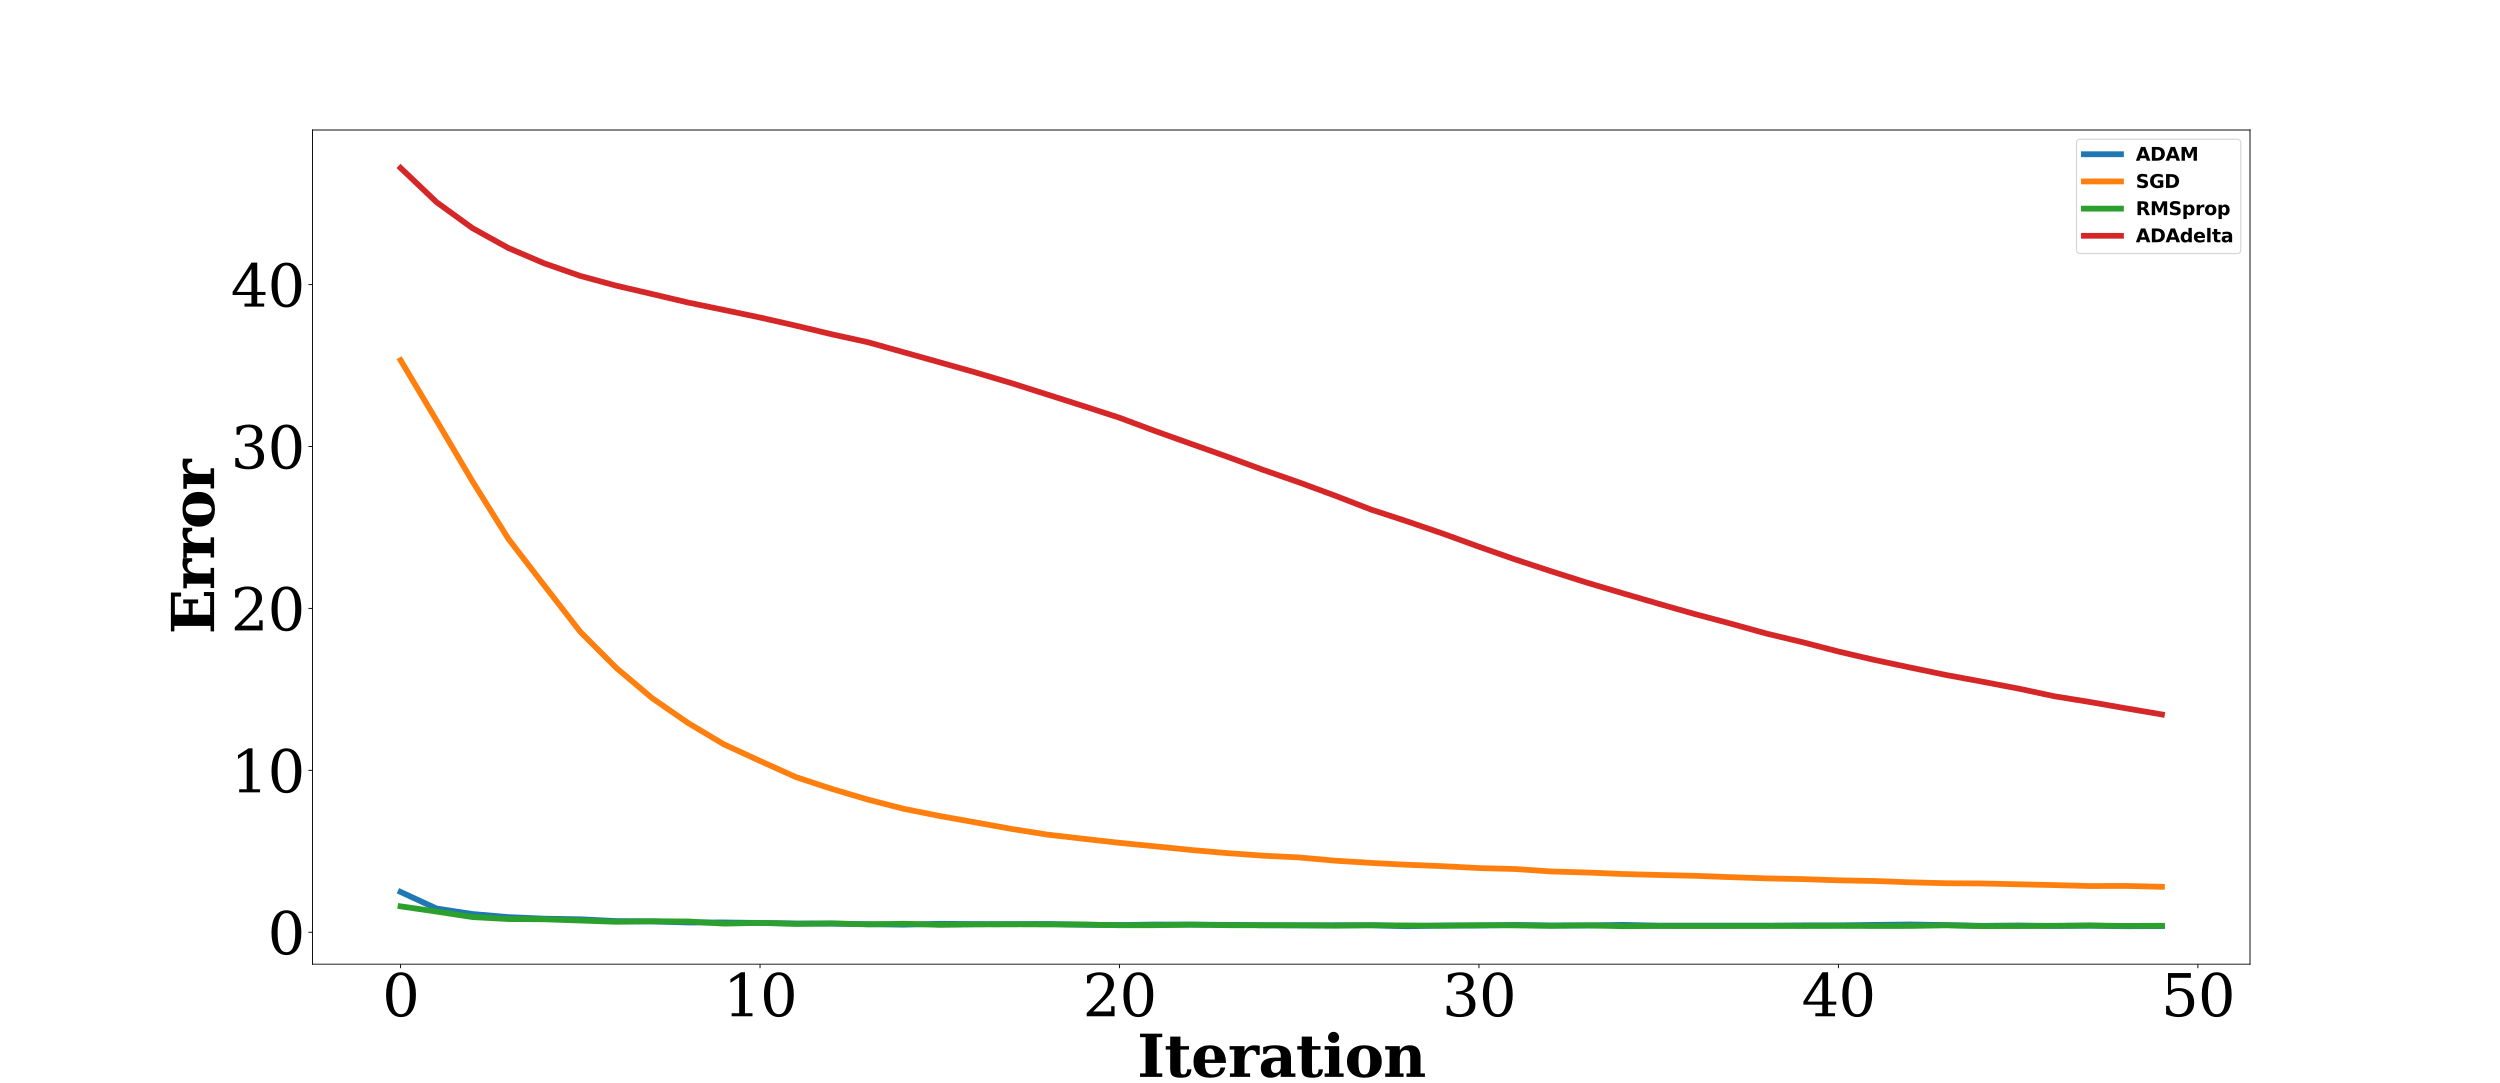 <?xml version="1.0" encoding="utf-8" standalone="no"?>
<!DOCTYPE svg PUBLIC "-//W3C//DTD SVG 1.1//EN"
  "http://www.w3.org/Graphics/SVG/1.1/DTD/svg11.dtd">
<svg height="936pt" version="1.1" viewBox="0 0 2160 936" width="2160pt" xmlns="http://www.w3.org/2000/svg" xmlns:xlink="http://www.w3.org/1999/xlink">
 <defs>
  <style type="text/css">*{stroke-linecap:butt;stroke-linejoin:round;}</style>
 </defs>
 <g id="figure_1">
  <g id="patch_1">
   <path d="M 0 936 
L 2160 936 
L 2160 0 
L 0 0 
z
" style="fill:#ffffff;"/>
  </g>
  <g id="axes_1">
   <g id="patch_2">
    <path d="M 270 833.04 
L 1944 833.04 
L 1944 112.32 
L 270 112.32 
z
" style="fill:#ffffff;"/>
   </g>
   <g id="matplotlib.axis_1">
    <g id="xtick_1">
     <g id="line2d_1">
      <defs>
       <path d="M 0 0 
L 0 3.5 
" id="m3f692410fd" style="stroke:#000000;stroke-width:0.8;"/>
      </defs>
      <g>
       <use style="stroke:#000000;stroke-width:0.8;" x="346.091" xlink:href="#m3f692410fd" y="833.04"/>
      </g>
     </g>
     <g id="text_1">
      <!-- 0 -->
      <g transform="translate(330.185 878.032)scale(0.5 -0.5)">
       <defs>
        <path d="M 2034 219 
Q 2513 219 2750 744 
Q 2988 1269 2988 2328 
Q 2988 3391 2750 3916 
Q 2513 4441 2034 4441 
Q 1556 4441 1318 3916 
Q 1081 3391 1081 2328 
Q 1081 1269 1318 744 
Q 1556 219 2034 219 
z
M 2034 -91 
Q 1275 -91 848 546 
Q 422 1184 422 2328 
Q 422 3475 848 4112 
Q 1275 4750 2034 4750 
Q 2797 4750 3222 4112 
Q 3647 3475 3647 2328 
Q 3647 1184 3222 546 
Q 2797 -91 2034 -91 
z
" id="DejaVuSerif-30" transform="scale(0.016)"/>
       </defs>
       <use xlink:href="#DejaVuSerif-30"/>
      </g>
     </g>
    </g>
    <g id="xtick_2">
     <g id="line2d_2">
      <g>
       <use style="stroke:#000000;stroke-width:0.8;" x="656.666" xlink:href="#m3f692410fd" y="833.04"/>
      </g>
     </g>
     <g id="text_2">
      <!-- 10 -->
      <g transform="translate(624.854 878.032)scale(0.5 -0.5)">
       <defs>
        <path d="M 909 0 
L 909 331 
L 1722 331 
L 1722 4213 
L 781 3603 
L 781 4013 
L 1919 4750 
L 2350 4750 
L 2350 331 
L 3163 331 
L 3163 0 
L 909 0 
z
" id="DejaVuSerif-31" transform="scale(0.016)"/>
       </defs>
       <use xlink:href="#DejaVuSerif-31"/>
       <use x="63.623" xlink:href="#DejaVuSerif-30"/>
      </g>
     </g>
    </g>
    <g id="xtick_3">
     <g id="line2d_3">
      <g>
       <use style="stroke:#000000;stroke-width:0.8;" x="967.241" xlink:href="#m3f692410fd" y="833.04"/>
      </g>
     </g>
     <g id="text_3">
      <!-- 20 -->
      <g transform="translate(935.429 878.032)scale(0.5 -0.5)">
       <defs>
        <path d="M 819 3553 
L 469 3553 
L 469 4384 
Q 803 4563 1142 4656 
Q 1481 4750 1806 4750 
Q 2534 4750 2956 4397 
Q 3378 4044 3378 3438 
Q 3378 2753 2422 1800 
Q 2347 1728 2309 1691 
L 1131 513 
L 3078 513 
L 3078 1088 
L 3444 1088 
L 3444 0 
L 434 0 
L 434 341 
L 1850 1753 
Q 2319 2222 2519 2614 
Q 2719 3006 2719 3438 
Q 2719 3909 2473 4175 
Q 2228 4441 1797 4441 
Q 1350 4441 1106 4219 
Q 863 3997 819 3553 
z
" id="DejaVuSerif-32" transform="scale(0.016)"/>
       </defs>
       <use xlink:href="#DejaVuSerif-32"/>
       <use x="63.623" xlink:href="#DejaVuSerif-30"/>
      </g>
     </g>
    </g>
    <g id="xtick_4">
     <g id="line2d_4">
      <g>
       <use style="stroke:#000000;stroke-width:0.8;" x="1277.816" xlink:href="#m3f692410fd" y="833.04"/>
      </g>
     </g>
     <g id="text_4">
      <!-- 30 -->
      <g transform="translate(1246.004 878.032)scale(0.5 -0.5)">
       <defs>
        <path d="M 622 4469 
Q 988 4606 1323 4678 
Q 1659 4750 1953 4750 
Q 2638 4750 3022 4454 
Q 3406 4159 3406 3634 
Q 3406 3213 3140 2930 
Q 2875 2647 2388 2547 
Q 2963 2466 3280 2130 
Q 3597 1794 3597 1259 
Q 3597 606 3158 257 
Q 2719 -91 1894 -91 
Q 1528 -91 1179 -12 
Q 831 66 488 225 
L 488 1131 
L 838 1131 
Q 869 681 1141 450 
Q 1413 219 1906 219 
Q 2384 219 2661 495 
Q 2938 772 2938 1253 
Q 2938 1803 2653 2086 
Q 2369 2369 1819 2369 
L 1522 2369 
L 1522 2688 
L 1678 2688 
Q 2225 2688 2498 2914 
Q 2772 3141 2772 3597 
Q 2772 4006 2547 4223 
Q 2322 4441 1900 4441 
Q 1478 4441 1245 4241 
Q 1013 4041 972 3647 
L 622 3647 
L 622 4469 
z
" id="DejaVuSerif-33" transform="scale(0.016)"/>
       </defs>
       <use xlink:href="#DejaVuSerif-33"/>
       <use x="63.623" xlink:href="#DejaVuSerif-30"/>
      </g>
     </g>
    </g>
    <g id="xtick_5">
     <g id="line2d_5">
      <g>
       <use style="stroke:#000000;stroke-width:0.8;" x="1588.391" xlink:href="#m3f692410fd" y="833.04"/>
      </g>
     </g>
     <g id="text_5">
      <!-- 40 -->
      <g transform="translate(1556.579 878.032)scale(0.5 -0.5)">
       <defs>
        <path d="M 2234 1581 
L 2234 4063 
L 641 1581 
L 2234 1581 
z
M 3609 0 
L 1484 0 
L 1484 331 
L 2234 331 
L 2234 1247 
L 197 1247 
L 197 1588 
L 2241 4750 
L 2859 4750 
L 2859 1581 
L 3750 1581 
L 3750 1247 
L 2859 1247 
L 2859 331 
L 3609 331 
L 3609 0 
z
" id="DejaVuSerif-34" transform="scale(0.016)"/>
       </defs>
       <use xlink:href="#DejaVuSerif-34"/>
       <use x="63.623" xlink:href="#DejaVuSerif-30"/>
      </g>
     </g>
    </g>
    <g id="xtick_6">
     <g id="line2d_6">
      <g>
       <use style="stroke:#000000;stroke-width:0.8;" x="1898.967" xlink:href="#m3f692410fd" y="833.04"/>
      </g>
     </g>
     <g id="text_6">
      <!-- 50 -->
      <g transform="translate(1867.154 878.032)scale(0.5 -0.5)">
       <defs>
        <path d="M 3219 4666 
L 3219 4153 
L 1081 4153 
L 1081 2816 
Q 1244 2928 1461 2984 
Q 1678 3041 1947 3041 
Q 2703 3041 3140 2622 
Q 3578 2203 3578 1478 
Q 3578 738 3136 323 
Q 2694 -91 1894 -91 
Q 1572 -91 1234 -12 
Q 897 66 544 225 
L 544 1131 
L 897 1131 
Q 925 688 1179 453 
Q 1434 219 1894 219 
Q 2388 219 2653 544 
Q 2919 869 2919 1478 
Q 2919 2084 2655 2407 
Q 2391 2731 1894 2731 
Q 1613 2731 1398 2631 
Q 1184 2531 1019 2322 
L 750 2322 
L 750 4666 
L 3219 4666 
z
" id="DejaVuSerif-35" transform="scale(0.016)"/>
       </defs>
       <use xlink:href="#DejaVuSerif-35"/>
       <use x="63.623" xlink:href="#DejaVuSerif-30"/>
      </g>
     </g>
    </g>
    <g id="text_7">
     <!-- Iteration -->
     <g transform="translate(982.586 930.423)scale(0.5 -0.5)">
      <defs>
       <path d="M 300 0 
L 300 378 
L 897 378 
L 897 4288 
L 300 4288 
L 300 4666 
L 2700 4666 
L 2700 4288 
L 2100 4288 
L 2100 378 
L 2700 378 
L 2700 0 
L 300 0 
z
" id="DejaVuSerif-Bold-49" transform="scale(0.016)"/>
       <path d="M 634 2944 
L 153 2944 
L 153 3322 
L 634 3322 
L 634 4353 
L 1741 4353 
L 1741 3322 
L 2663 3322 
L 2663 2944 
L 1741 2944 
L 1741 909 
Q 1741 475 1809 369 
Q 1878 263 2059 263 
Q 2259 263 2356 397 
Q 2453 531 2459 813 
L 2925 813 
Q 2897 313 2651 111 
Q 2406 -91 1806 -91 
Q 1122 -91 878 123 
Q 634 338 634 909 
L 634 2944 
z
" id="DejaVuSerif-Bold-74" transform="scale(0.016)"/>
       <path d="M 2566 1875 
Q 2566 2531 2444 2795 
Q 2322 3059 2028 3059 
Q 1744 3059 1620 2800 
Q 1497 2541 1497 1931 
L 1497 1875 
L 2566 1875 
z
M 3781 1503 
L 1497 1503 
L 1497 1478 
Q 1497 834 1690 548 
Q 1884 263 2316 263 
Q 2675 263 2897 453 
Q 3119 644 3181 1006 
L 3700 1006 
Q 3566 441 3166 175 
Q 2766 -91 2047 -91 
Q 1184 -91 723 364 
Q 263 819 263 1663 
Q 263 2488 734 2950 
Q 1206 3413 2047 3413 
Q 2872 3413 3312 2927 
Q 3753 2441 3781 1503 
z
" id="DejaVuSerif-Bold-65" transform="scale(0.016)"/>
       <path d="M 3438 3359 
L 3438 2369 
L 3084 2369 
Q 3066 2634 2941 2764 
Q 2816 2894 2578 2894 
Q 2216 2894 2006 2575 
Q 1797 2256 1797 1691 
L 1797 378 
L 2400 378 
L 2400 0 
L 219 0 
L 219 378 
L 691 378 
L 691 2944 
L 184 2944 
L 184 3322 
L 1797 3322 
L 1797 2731 
Q 1959 3078 2226 3245 
Q 2494 3413 2881 3413 
Q 2978 3413 3117 3398 
Q 3256 3384 3438 3359 
z
" id="DejaVuSerif-Bold-72" transform="scale(0.016)"/>
       <path d="M 3525 2041 
L 3525 378 
L 4000 378 
L 4000 0 
L 2419 0 
L 2419 422 
Q 2200 159 1931 34 
Q 1663 -91 1319 -91 
Q 809 -91 536 182 
Q 263 456 263 966 
Q 263 1525 655 1803 
Q 1047 2081 1838 2081 
L 2419 2081 
L 2419 2278 
Q 2419 2681 2228 2873 
Q 2038 3066 1638 3066 
Q 1306 3066 1126 2930 
Q 947 2794 872 2484 
L 519 2484 
L 519 3200 
Q 816 3306 1134 3359 
Q 1453 3413 1806 3413 
Q 2697 3413 3111 3081 
Q 3525 2750 3525 2041 
z
M 2419 1044 
L 2419 1709 
L 2003 1709 
Q 1694 1709 1528 1540 
Q 1363 1372 1363 1056 
Q 1363 741 1483 584 
Q 1603 428 1850 428 
Q 2106 428 2262 597 
Q 2419 766 2419 1044 
z
" id="DejaVuSerif-Bold-61" transform="scale(0.016)"/>
       <path d="M 588 4263 
Q 588 4516 763 4689 
Q 938 4863 1191 4863 
Q 1438 4863 1611 4689 
Q 1784 4516 1784 4263 
Q 1784 4016 1611 3842 
Q 1438 3669 1191 3669 
Q 938 3669 763 3841 
Q 588 4013 588 4263 
z
M 1797 378 
L 2272 378 
L 2272 0 
L 219 0 
L 219 378 
L 691 378 
L 691 2944 
L 219 2944 
L 219 3322 
L 1797 3322 
L 1797 378 
z
" id="DejaVuSerif-Bold-69" transform="scale(0.016)"/>
       <path d="M 2138 263 
Q 2488 263 2630 563 
Q 2772 863 2772 1663 
Q 2772 2463 2631 2761 
Q 2491 3059 2138 3059 
Q 1784 3059 1640 2757 
Q 1497 2456 1497 1663 
Q 1497 869 1640 566 
Q 1784 263 2138 263 
z
M 2138 -91 
Q 1259 -91 761 376 
Q 263 844 263 1663 
Q 263 2484 761 2948 
Q 1259 3413 2138 3413 
Q 3019 3413 3516 2948 
Q 4013 2484 4013 1663 
Q 4013 844 3514 376 
Q 3016 -91 2138 -91 
z
" id="DejaVuSerif-Bold-6f" transform="scale(0.016)"/>
       <path d="M 219 0 
L 219 378 
L 691 378 
L 691 2944 
L 219 2944 
L 219 3322 
L 1797 3322 
L 1797 2853 
Q 1997 3150 2253 3281 
Q 2509 3413 2900 3413 
Q 3459 3413 3745 3083 
Q 4031 2753 4031 2113 
L 4031 378 
L 4506 378 
L 4506 0 
L 2522 0 
L 2522 378 
L 2925 378 
L 2925 2144 
Q 2925 2566 2817 2730 
Q 2709 2894 2444 2894 
Q 2109 2894 1953 2648 
Q 1797 2403 1797 1869 
L 1797 378 
L 2203 378 
L 2203 0 
L 219 0 
z
" id="DejaVuSerif-Bold-6e" transform="scale(0.016)"/>
      </defs>
      <use xlink:href="#DejaVuSerif-Bold-49"/>
      <use x="46.777" xlink:href="#DejaVuSerif-Bold-74"/>
      <use x="92.969" xlink:href="#DejaVuSerif-Bold-65"/>
      <use x="156.592" xlink:href="#DejaVuSerif-Bold-72"/>
      <use x="209.277" xlink:href="#DejaVuSerif-Bold-61"/>
      <use x="274.072" xlink:href="#DejaVuSerif-Bold-74"/>
      <use x="320.264" xlink:href="#DejaVuSerif-Bold-69"/>
      <use x="358.252" xlink:href="#DejaVuSerif-Bold-6f"/>
      <use x="424.951" xlink:href="#DejaVuSerif-Bold-6e"/>
     </g>
    </g>
   </g>
   <g id="matplotlib.axis_2">
    <g id="ytick_1">
     <g id="line2d_7">
      <defs>
       <path d="M 0 0 
L -3.5 0 
" id="m3e4171f55e" style="stroke:#000000;stroke-width:0.8;"/>
      </defs>
      <g>
       <use style="stroke:#000000;stroke-width:0.8;" x="270" xlink:href="#m3e4171f55e" y="805.453"/>
      </g>
     </g>
     <g id="text_8">
      <!-- 0 -->
      <g transform="translate(231.188 824.45)scale(0.5 -0.5)">
       <use xlink:href="#DejaVuSerif-30"/>
      </g>
     </g>
    </g>
    <g id="ytick_2">
     <g id="line2d_8">
      <g>
       <use style="stroke:#000000;stroke-width:0.8;" x="270" xlink:href="#m3e4171f55e" y="665.562"/>
      </g>
     </g>
     <g id="text_9">
      <!-- 10 -->
      <g transform="translate(199.375 684.558)scale(0.5 -0.5)">
       <use xlink:href="#DejaVuSerif-31"/>
       <use x="63.623" xlink:href="#DejaVuSerif-30"/>
      </g>
     </g>
    </g>
    <g id="ytick_3">
     <g id="line2d_9">
      <g>
       <use style="stroke:#000000;stroke-width:0.8;" x="270" xlink:href="#m3e4171f55e" y="525.67"/>
      </g>
     </g>
     <g id="text_10">
      <!-- 20 -->
      <g transform="translate(199.375 544.666)scale(0.5 -0.5)">
       <use xlink:href="#DejaVuSerif-32"/>
       <use x="63.623" xlink:href="#DejaVuSerif-30"/>
      </g>
     </g>
    </g>
    <g id="ytick_4">
     <g id="line2d_10">
      <g>
       <use style="stroke:#000000;stroke-width:0.8;" x="270" xlink:href="#m3e4171f55e" y="385.779"/>
      </g>
     </g>
     <g id="text_11">
      <!-- 30 -->
      <g transform="translate(199.375 404.775)scale(0.5 -0.5)">
       <use xlink:href="#DejaVuSerif-33"/>
       <use x="63.623" xlink:href="#DejaVuSerif-30"/>
      </g>
     </g>
    </g>
    <g id="ytick_5">
     <g id="line2d_11">
      <g>
       <use style="stroke:#000000;stroke-width:0.8;" x="270" xlink:href="#m3e4171f55e" y="245.887"/>
      </g>
     </g>
     <g id="text_12">
      <!-- 40 -->
      <g transform="translate(199.375 264.883)scale(0.5 -0.5)">
       <use xlink:href="#DejaVuSerif-34"/>
       <use x="63.623" xlink:href="#DejaVuSerif-30"/>
      </g>
     </g>
    </g>
    <g id="text_13">
     <!-- Error -->
     <g transform="translate(184.977 547.926)rotate(-90)scale(0.5 -0.5)">
      <defs>
       <path d="M 300 0 
L 300 378 
L 897 378 
L 897 4288 
L 300 4288 
L 300 4666 
L 4494 4666 
L 4494 3566 
L 4063 3566 
L 4063 4238 
L 2100 4238 
L 2100 2741 
L 3322 2741 
L 3322 3334 
L 3750 3334 
L 3750 1722 
L 3322 1722 
L 3322 2316 
L 2100 2316 
L 2100 428 
L 4122 428 
L 4122 1100 
L 4550 1100 
L 4550 0 
L 300 0 
z
" id="DejaVuSerif-Bold-45" transform="scale(0.016)"/>
      </defs>
      <use xlink:href="#DejaVuSerif-Bold-45"/>
      <use x="76.221" xlink:href="#DejaVuSerif-Bold-72"/>
      <use x="128.906" xlink:href="#DejaVuSerif-Bold-72"/>
      <use x="181.592" xlink:href="#DejaVuSerif-Bold-6f"/>
      <use x="248.291" xlink:href="#DejaVuSerif-Bold-72"/>
     </g>
    </g>
   </g>
   <g id="line2d_12">
    <path clip-path="url(#p4b90915962)" d="M 346.091 770.637 
L 377.148 784.973 
L 408.206 789.714 
L 439.263 792.385 
L 470.321 793.723 
L 501.378 794.277 
L 532.436 795.805 
L 563.494 796.11 
L 594.551 797.021 
L 625.609 797.004 
L 656.666 797.411 
L 687.724 797.88 
L 718.781 797.976 
L 749.839 798.518 
L 780.896 798.911 
L 811.954 798.17 
L 843.011 798.433 
L 874.069 798.481 
L 905.126 798.325 
L 936.184 798.969 
L 967.241 799.259 
L 998.299 798.79 
L 1029.356 798.857 
L 1060.414 799.092 
L 1091.471 799.372 
L 1122.529 799.49 
L 1153.586 799.424 
L 1184.644 799.388 
L 1215.701 800.28 
L 1246.759 799.636 
L 1277.816 799.677 
L 1308.874 799.151 
L 1339.931 799.614 
L 1370.989 799.559 
L 1402.046 799.094 
L 1433.104 799.741 
L 1464.161 799.718 
L 1495.219 799.745 
L 1526.276 799.761 
L 1557.334 799.541 
L 1588.391 799.506 
L 1619.449 799.104 
L 1650.506 798.769 
L 1681.564 799.26 
L 1712.622 799.928 
L 1743.679 799.637 
L 1774.737 800.033 
L 1805.794 799.753 
L 1836.852 800.274 
L 1867.909 800.106 
" style="fill:none;stroke:#1f77b4;stroke-linecap:square;stroke-width:5;"/>
   </g>
   <g id="line2d_13">
    <path clip-path="url(#p4b90915962)" d="M 346.091 311.197 
L 377.148 363.256 
L 408.206 415.886 
L 439.263 465.607 
L 470.321 505.921 
L 501.378 545.913 
L 532.436 577.028 
L 563.494 603.248 
L 594.551 624.693 
L 625.609 643.209 
L 656.666 657.464 
L 687.724 671.444 
L 718.781 681.639 
L 749.839 690.845 
L 780.896 698.849 
L 811.954 705.026 
L 843.011 710.587 
L 874.069 716.219 
L 905.126 721.141 
L 936.184 724.719 
L 967.241 728.227 
L 998.299 731.263 
L 1029.356 734.4 
L 1060.414 737.106 
L 1091.471 739.313 
L 1122.529 740.834 
L 1153.586 743.641 
L 1184.644 745.561 
L 1215.701 747.148 
L 1246.759 748.393 
L 1277.816 750.018 
L 1308.874 750.814 
L 1339.931 752.929 
L 1370.989 753.834 
L 1402.046 755.131 
L 1433.104 755.976 
L 1464.161 756.713 
L 1495.219 757.859 
L 1526.276 758.922 
L 1557.334 759.536 
L 1588.391 760.592 
L 1619.449 761.174 
L 1650.506 762.324 
L 1681.564 763.101 
L 1712.622 763.325 
L 1743.679 764.024 
L 1774.737 764.721 
L 1805.794 765.53 
L 1836.852 765.45 
L 1867.909 766.201 
" style="fill:none;stroke:#ff7f0e;stroke-linecap:square;stroke-width:5;"/>
   </g>
   <g id="line2d_14">
    <path clip-path="url(#p4b90915962)" d="M 346.091 783.078 
L 377.148 787.62 
L 408.206 792.344 
L 439.263 794.063 
L 470.321 794.271 
L 501.378 795.336 
L 532.436 796.438 
L 563.494 796 
L 594.551 796.138 
L 625.609 798.014 
L 656.666 797.368 
L 687.724 798.255 
L 718.781 797.86 
L 749.839 798.656 
L 780.896 798.106 
L 811.954 799.081 
L 843.011 798.722 
L 874.069 798.588 
L 905.126 798.717 
L 936.184 798.781 
L 967.241 799.434 
L 998.299 799.401 
L 1029.356 798.868 
L 1060.414 799.377 
L 1091.471 799.445 
L 1122.529 799.489 
L 1153.586 799.76 
L 1184.644 799.448 
L 1215.701 799.595 
L 1246.759 799.822 
L 1277.816 799.359 
L 1308.874 799.548 
L 1339.931 799.88 
L 1370.989 799.543 
L 1402.046 800.227 
L 1433.104 800.035 
L 1464.161 800.117 
L 1495.219 800.024 
L 1526.276 799.956 
L 1557.334 800.025 
L 1588.391 799.937 
L 1619.449 800.038 
L 1650.506 800.007 
L 1681.564 799.485 
L 1712.622 800.142 
L 1743.679 800.088 
L 1774.737 799.852 
L 1805.794 799.631 
L 1836.852 800.011 
L 1867.909 799.857 
" style="fill:none;stroke:#2ca02c;stroke-linecap:square;stroke-width:5;"/>
   </g>
   <g id="line2d_15">
    <path clip-path="url(#p4b90915962)" d="M 346.091 145.08 
L 377.148 174.646 
L 408.206 197.142 
L 439.263 214.314 
L 470.321 227.561 
L 501.378 238.402 
L 532.436 246.842 
L 563.494 254.07 
L 594.551 261.419 
L 625.609 267.836 
L 656.666 274.336 
L 687.724 281.404 
L 718.781 288.863 
L 749.839 295.681 
L 780.896 304.368 
L 811.954 313.065 
L 843.011 321.852 
L 874.069 331.102 
L 905.126 340.969 
L 936.184 350.869 
L 967.241 360.939 
L 998.299 372.524 
L 1029.356 383.594 
L 1060.414 394.63 
L 1091.471 406.022 
L 1122.529 416.832 
L 1153.586 428.292 
L 1184.644 440.285 
L 1215.701 450.451 
L 1246.759 461.099 
L 1277.816 472.384 
L 1308.874 483.284 
L 1339.931 493.503 
L 1370.989 503.387 
L 1402.046 512.594 
L 1433.104 521.674 
L 1464.161 530.511 
L 1495.219 538.799 
L 1526.276 547.418 
L 1557.334 554.847 
L 1588.391 562.922 
L 1619.449 570.168 
L 1650.506 576.77 
L 1681.564 583.237 
L 1712.622 588.971 
L 1743.679 594.896 
L 1774.737 601.535 
L 1805.794 606.575 
L 1836.852 612.002 
L 1867.909 617.318 
" style="fill:none;stroke:#d62728;stroke-linecap:square;stroke-width:5;"/>
   </g>
   <g id="patch_3">
    <path d="M 270 833.04 
L 270 112.32 
" style="fill:none;stroke:#000000;stroke-linecap:square;stroke-linejoin:miter;stroke-width:0.8;"/>
   </g>
   <g id="patch_4">
    <path d="M 1944 833.04 
L 1944 112.32 
" style="fill:none;stroke:#000000;stroke-linecap:square;stroke-linejoin:miter;stroke-width:0.8;"/>
   </g>
   <g id="patch_5">
    <path d="M 270 833.04 
L 1944 833.04 
" style="fill:none;stroke:#000000;stroke-linecap:square;stroke-linejoin:miter;stroke-width:0.8;"/>
   </g>
   <g id="patch_6">
    <path d="M 270 112.32 
L 1944 112.32 
" style="fill:none;stroke:#000000;stroke-linecap:square;stroke-linejoin:miter;stroke-width:0.8;"/>
   </g>
   <g id="legend_1">
    <g id="patch_7">
     <path d="M 1797.318 219.06 
L 1932.8 219.06 
Q 1936 219.06 1936 215.86 
L 1936 123.52 
Q 1936 120.32 1932.8 120.32 
L 1797.318 120.32 
Q 1794.118 120.32 1794.118 123.52 
L 1794.118 215.86 
Q 1794.118 219.06 1797.318 219.06 
z
" style="fill:#ffffff;opacity:0.8;stroke:#cccccc;stroke-linejoin:miter;"/>
    </g>
    <g id="line2d_16">
     <path d="M 1800.517 133.278 
L 1832.517 133.278 
" style="fill:none;stroke:#1f77b4;stroke-linecap:square;stroke-width:5;"/>
    </g>
    <g id="line2d_17"/>
    <g id="text_14">
     <!-- ADAM -->
     <g transform="translate(1845.318 138.877)scale(0.16 -0.16)">
      <defs>
       <path d="M 3419 850 
L 1538 850 
L 1241 0 
L 31 0 
L 1759 4666 
L 3194 4666 
L 4922 0 
L 3713 0 
L 3419 850 
z
M 1838 1716 
L 3116 1716 
L 2478 3572 
L 1838 1716 
z
" id="DejaVuSans-Bold-41" transform="scale(0.016)"/>
       <path d="M 1791 3756 
L 1791 909 
L 2222 909 
Q 2959 909 3348 1275 
Q 3738 1641 3738 2338 
Q 3738 3031 3350 3393 
Q 2963 3756 2222 3756 
L 1791 3756 
z
M 588 4666 
L 1856 4666 
Q 2919 4666 3439 4514 
Q 3959 4363 4331 4000 
Q 4659 3684 4818 3271 
Q 4978 2859 4978 2338 
Q 4978 1809 4818 1395 
Q 4659 981 4331 666 
Q 3956 303 3431 151 
Q 2906 0 1856 0 
L 588 0 
L 588 4666 
z
" id="DejaVuSans-Bold-44" transform="scale(0.016)"/>
       <path d="M 588 4666 
L 2119 4666 
L 3181 2169 
L 4250 4666 
L 5778 4666 
L 5778 0 
L 4641 0 
L 4641 3413 
L 3566 897 
L 2803 897 
L 1728 3413 
L 1728 0 
L 588 0 
L 588 4666 
z
" id="DejaVuSans-Bold-4d" transform="scale(0.016)"/>
      </defs>
      <use xlink:href="#DejaVuSans-Bold-41"/>
      <use x="77.393" xlink:href="#DejaVuSans-Bold-44"/>
      <use x="160.4" xlink:href="#DejaVuSans-Bold-41"/>
      <use x="237.793" xlink:href="#DejaVuSans-Bold-4d"/>
     </g>
    </g>
    <g id="line2d_18">
     <path d="M 1800.517 156.762 
L 1832.517 156.762 
" style="fill:none;stroke:#ff7f0e;stroke-linecap:square;stroke-width:5;"/>
    </g>
    <g id="line2d_19"/>
    <g id="text_15">
     <!-- SGD -->
     <g transform="translate(1845.318 162.363)scale(0.16 -0.16)">
      <defs>
       <path d="M 3834 4519 
L 3834 3531 
Q 3450 3703 3084 3790 
Q 2719 3878 2394 3878 
Q 1963 3878 1756 3759 
Q 1550 3641 1550 3391 
Q 1550 3203 1689 3098 
Q 1828 2994 2194 2919 
L 2706 2816 
Q 3484 2659 3812 2340 
Q 4141 2022 4141 1434 
Q 4141 663 3683 286 
Q 3225 -91 2284 -91 
Q 1841 -91 1394 -6 
Q 947 78 500 244 
L 500 1259 
Q 947 1022 1364 901 
Q 1781 781 2169 781 
Q 2563 781 2772 912 
Q 2981 1044 2981 1288 
Q 2981 1506 2839 1625 
Q 2697 1744 2272 1838 
L 1806 1941 
Q 1106 2091 782 2419 
Q 459 2747 459 3303 
Q 459 4000 909 4375 
Q 1359 4750 2203 4750 
Q 2588 4750 2994 4692 
Q 3400 4634 3834 4519 
z
" id="DejaVuSans-Bold-53" transform="scale(0.016)"/>
       <path d="M 4781 347 
Q 4331 128 3847 18 
Q 3363 -91 2847 -91 
Q 1681 -91 1000 561 
Q 319 1213 319 2328 
Q 319 3456 1012 4103 
Q 1706 4750 2913 4750 
Q 3378 4750 3804 4662 
Q 4231 4575 4609 4403 
L 4609 3438 
Q 4219 3659 3833 3768 
Q 3447 3878 3059 3878 
Q 2341 3878 1952 3476 
Q 1563 3075 1563 2328 
Q 1563 1588 1938 1184 
Q 2313 781 3003 781 
Q 3191 781 3352 804 
Q 3513 828 3641 878 
L 3641 1784 
L 2906 1784 
L 2906 2591 
L 4781 2591 
L 4781 347 
z
" id="DejaVuSans-Bold-47" transform="scale(0.016)"/>
      </defs>
      <use xlink:href="#DejaVuSans-Bold-53"/>
      <use x="72.021" xlink:href="#DejaVuSans-Bold-47"/>
      <use x="154.102" xlink:href="#DejaVuSans-Bold-44"/>
     </g>
    </g>
    <g id="line2d_20">
     <path d="M 1800.517 180.248 
L 1832.517 180.248 
" style="fill:none;stroke:#2ca02c;stroke-linecap:square;stroke-width:5;"/>
    </g>
    <g id="line2d_21"/>
    <g id="text_16">
     <!-- RMSprop -->
     <g transform="translate(1845.318 185.847)scale(0.16 -0.16)">
      <defs>
       <path d="M 2297 2597 
Q 2675 2597 2839 2737 
Q 3003 2878 3003 3200 
Q 3003 3519 2839 3656 
Q 2675 3794 2297 3794 
L 1791 3794 
L 1791 2597 
L 2297 2597 
z
M 1791 1766 
L 1791 0 
L 588 0 
L 588 4666 
L 2425 4666 
Q 3347 4666 3776 4356 
Q 4206 4047 4206 3378 
Q 4206 2916 3982 2619 
Q 3759 2322 3309 2181 
Q 3556 2125 3751 1926 
Q 3947 1728 4147 1325 
L 4800 0 
L 3519 0 
L 2950 1159 
Q 2778 1509 2601 1637 
Q 2425 1766 2131 1766 
L 1791 1766 
z
" id="DejaVuSans-Bold-52" transform="scale(0.016)"/>
       <path d="M 1656 506 
L 1656 -1331 
L 538 -1331 
L 538 3500 
L 1656 3500 
L 1656 2988 
Q 1888 3294 2169 3439 
Q 2450 3584 2816 3584 
Q 3463 3584 3878 3070 
Q 4294 2556 4294 1747 
Q 4294 938 3878 423 
Q 3463 -91 2816 -91 
Q 2450 -91 2169 54 
Q 1888 200 1656 506 
z
M 2400 2772 
Q 2041 2772 1848 2508 
Q 1656 2244 1656 1747 
Q 1656 1250 1848 986 
Q 2041 722 2400 722 
Q 2759 722 2948 984 
Q 3138 1247 3138 1747 
Q 3138 2247 2948 2509 
Q 2759 2772 2400 2772 
z
" id="DejaVuSans-Bold-70" transform="scale(0.016)"/>
       <path d="M 3138 2547 
Q 2991 2616 2845 2648 
Q 2700 2681 2553 2681 
Q 2122 2681 1889 2404 
Q 1656 2128 1656 1613 
L 1656 0 
L 538 0 
L 538 3500 
L 1656 3500 
L 1656 2925 
Q 1872 3269 2151 3426 
Q 2431 3584 2822 3584 
Q 2878 3584 2943 3579 
Q 3009 3575 3134 3559 
L 3138 2547 
z
" id="DejaVuSans-Bold-72" transform="scale(0.016)"/>
       <path d="M 2203 2784 
Q 1831 2784 1636 2517 
Q 1441 2250 1441 1747 
Q 1441 1244 1636 976 
Q 1831 709 2203 709 
Q 2569 709 2762 976 
Q 2956 1244 2956 1747 
Q 2956 2250 2762 2517 
Q 2569 2784 2203 2784 
z
M 2203 3584 
Q 3106 3584 3614 3096 
Q 4122 2609 4122 1747 
Q 4122 884 3614 396 
Q 3106 -91 2203 -91 
Q 1297 -91 786 396 
Q 275 884 275 1747 
Q 275 2609 786 3096 
Q 1297 3584 2203 3584 
z
" id="DejaVuSans-Bold-6f" transform="scale(0.016)"/>
      </defs>
      <use xlink:href="#DejaVuSans-Bold-52"/>
      <use x="77.002" xlink:href="#DejaVuSans-Bold-4d"/>
      <use x="176.514" xlink:href="#DejaVuSans-Bold-53"/>
      <use x="248.535" xlink:href="#DejaVuSans-Bold-70"/>
      <use x="320.117" xlink:href="#DejaVuSans-Bold-72"/>
      <use x="369.434" xlink:href="#DejaVuSans-Bold-6f"/>
      <use x="438.135" xlink:href="#DejaVuSans-Bold-70"/>
     </g>
    </g>
    <g id="line2d_22">
     <path d="M 1800.517 203.732 
L 1832.517 203.732 
" style="fill:none;stroke:#d62728;stroke-linecap:square;stroke-width:5;"/>
    </g>
    <g id="line2d_23"/>
    <g id="text_17">
     <!-- ADAdelta -->
     <g transform="translate(1845.318 209.333)scale(0.16 -0.16)">
      <defs>
       <path d="M 2919 2988 
L 2919 4863 
L 4044 4863 
L 4044 0 
L 2919 0 
L 2919 506 
Q 2688 197 2409 53 
Q 2131 -91 1766 -91 
Q 1119 -91 703 423 
Q 288 938 288 1747 
Q 288 2556 703 3070 
Q 1119 3584 1766 3584 
Q 2128 3584 2408 3439 
Q 2688 3294 2919 2988 
z
M 2181 722 
Q 2541 722 2730 984 
Q 2919 1247 2919 1747 
Q 2919 2247 2730 2509 
Q 2541 2772 2181 2772 
Q 1825 2772 1636 2509 
Q 1447 2247 1447 1747 
Q 1447 1247 1636 984 
Q 1825 722 2181 722 
z
" id="DejaVuSans-Bold-64" transform="scale(0.016)"/>
       <path d="M 4031 1759 
L 4031 1441 
L 1416 1441 
Q 1456 1047 1700 850 
Q 1944 653 2381 653 
Q 2734 653 3104 758 
Q 3475 863 3866 1075 
L 3866 213 
Q 3469 63 3072 -14 
Q 2675 -91 2278 -91 
Q 1328 -91 801 392 
Q 275 875 275 1747 
Q 275 2603 792 3093 
Q 1309 3584 2216 3584 
Q 3041 3584 3536 3087 
Q 4031 2591 4031 1759 
z
M 2881 2131 
Q 2881 2450 2695 2645 
Q 2509 2841 2209 2841 
Q 1884 2841 1681 2658 
Q 1478 2475 1428 2131 
L 2881 2131 
z
" id="DejaVuSans-Bold-65" transform="scale(0.016)"/>
       <path d="M 538 4863 
L 1656 4863 
L 1656 0 
L 538 0 
L 538 4863 
z
" id="DejaVuSans-Bold-6c" transform="scale(0.016)"/>
       <path d="M 1759 4494 
L 1759 3500 
L 2913 3500 
L 2913 2700 
L 1759 2700 
L 1759 1216 
Q 1759 972 1856 886 
Q 1953 800 2241 800 
L 2816 800 
L 2816 0 
L 1856 0 
Q 1194 0 917 276 
Q 641 553 641 1216 
L 641 2700 
L 84 2700 
L 84 3500 
L 641 3500 
L 641 4494 
L 1759 4494 
z
" id="DejaVuSans-Bold-74" transform="scale(0.016)"/>
       <path d="M 2106 1575 
Q 1756 1575 1579 1456 
Q 1403 1338 1403 1106 
Q 1403 894 1545 773 
Q 1688 653 1941 653 
Q 2256 653 2472 879 
Q 2688 1106 2688 1447 
L 2688 1575 
L 2106 1575 
z
M 3816 1997 
L 3816 0 
L 2688 0 
L 2688 519 
Q 2463 200 2181 54 
Q 1900 -91 1497 -91 
Q 953 -91 614 226 
Q 275 544 275 1050 
Q 275 1666 698 1953 
Q 1122 2241 2028 2241 
L 2688 2241 
L 2688 2328 
Q 2688 2594 2478 2717 
Q 2269 2841 1825 2841 
Q 1466 2841 1156 2769 
Q 847 2697 581 2553 
L 581 3406 
Q 941 3494 1303 3539 
Q 1666 3584 2028 3584 
Q 2975 3584 3395 3211 
Q 3816 2838 3816 1997 
z
" id="DejaVuSans-Bold-61" transform="scale(0.016)"/>
      </defs>
      <use xlink:href="#DejaVuSans-Bold-41"/>
      <use x="77.393" xlink:href="#DejaVuSans-Bold-44"/>
      <use x="160.4" xlink:href="#DejaVuSans-Bold-41"/>
      <use x="237.793" xlink:href="#DejaVuSans-Bold-64"/>
      <use x="309.375" xlink:href="#DejaVuSans-Bold-65"/>
      <use x="377.197" xlink:href="#DejaVuSans-Bold-6c"/>
      <use x="411.475" xlink:href="#DejaVuSans-Bold-74"/>
      <use x="459.277" xlink:href="#DejaVuSans-Bold-61"/>
     </g>
    </g>
   </g>
  </g>
 </g>
 <defs>
  <clipPath id="p4b90915962">
   <rect height="720.72" width="1674" x="270" y="112.32"/>
  </clipPath>
 </defs>
</svg>
